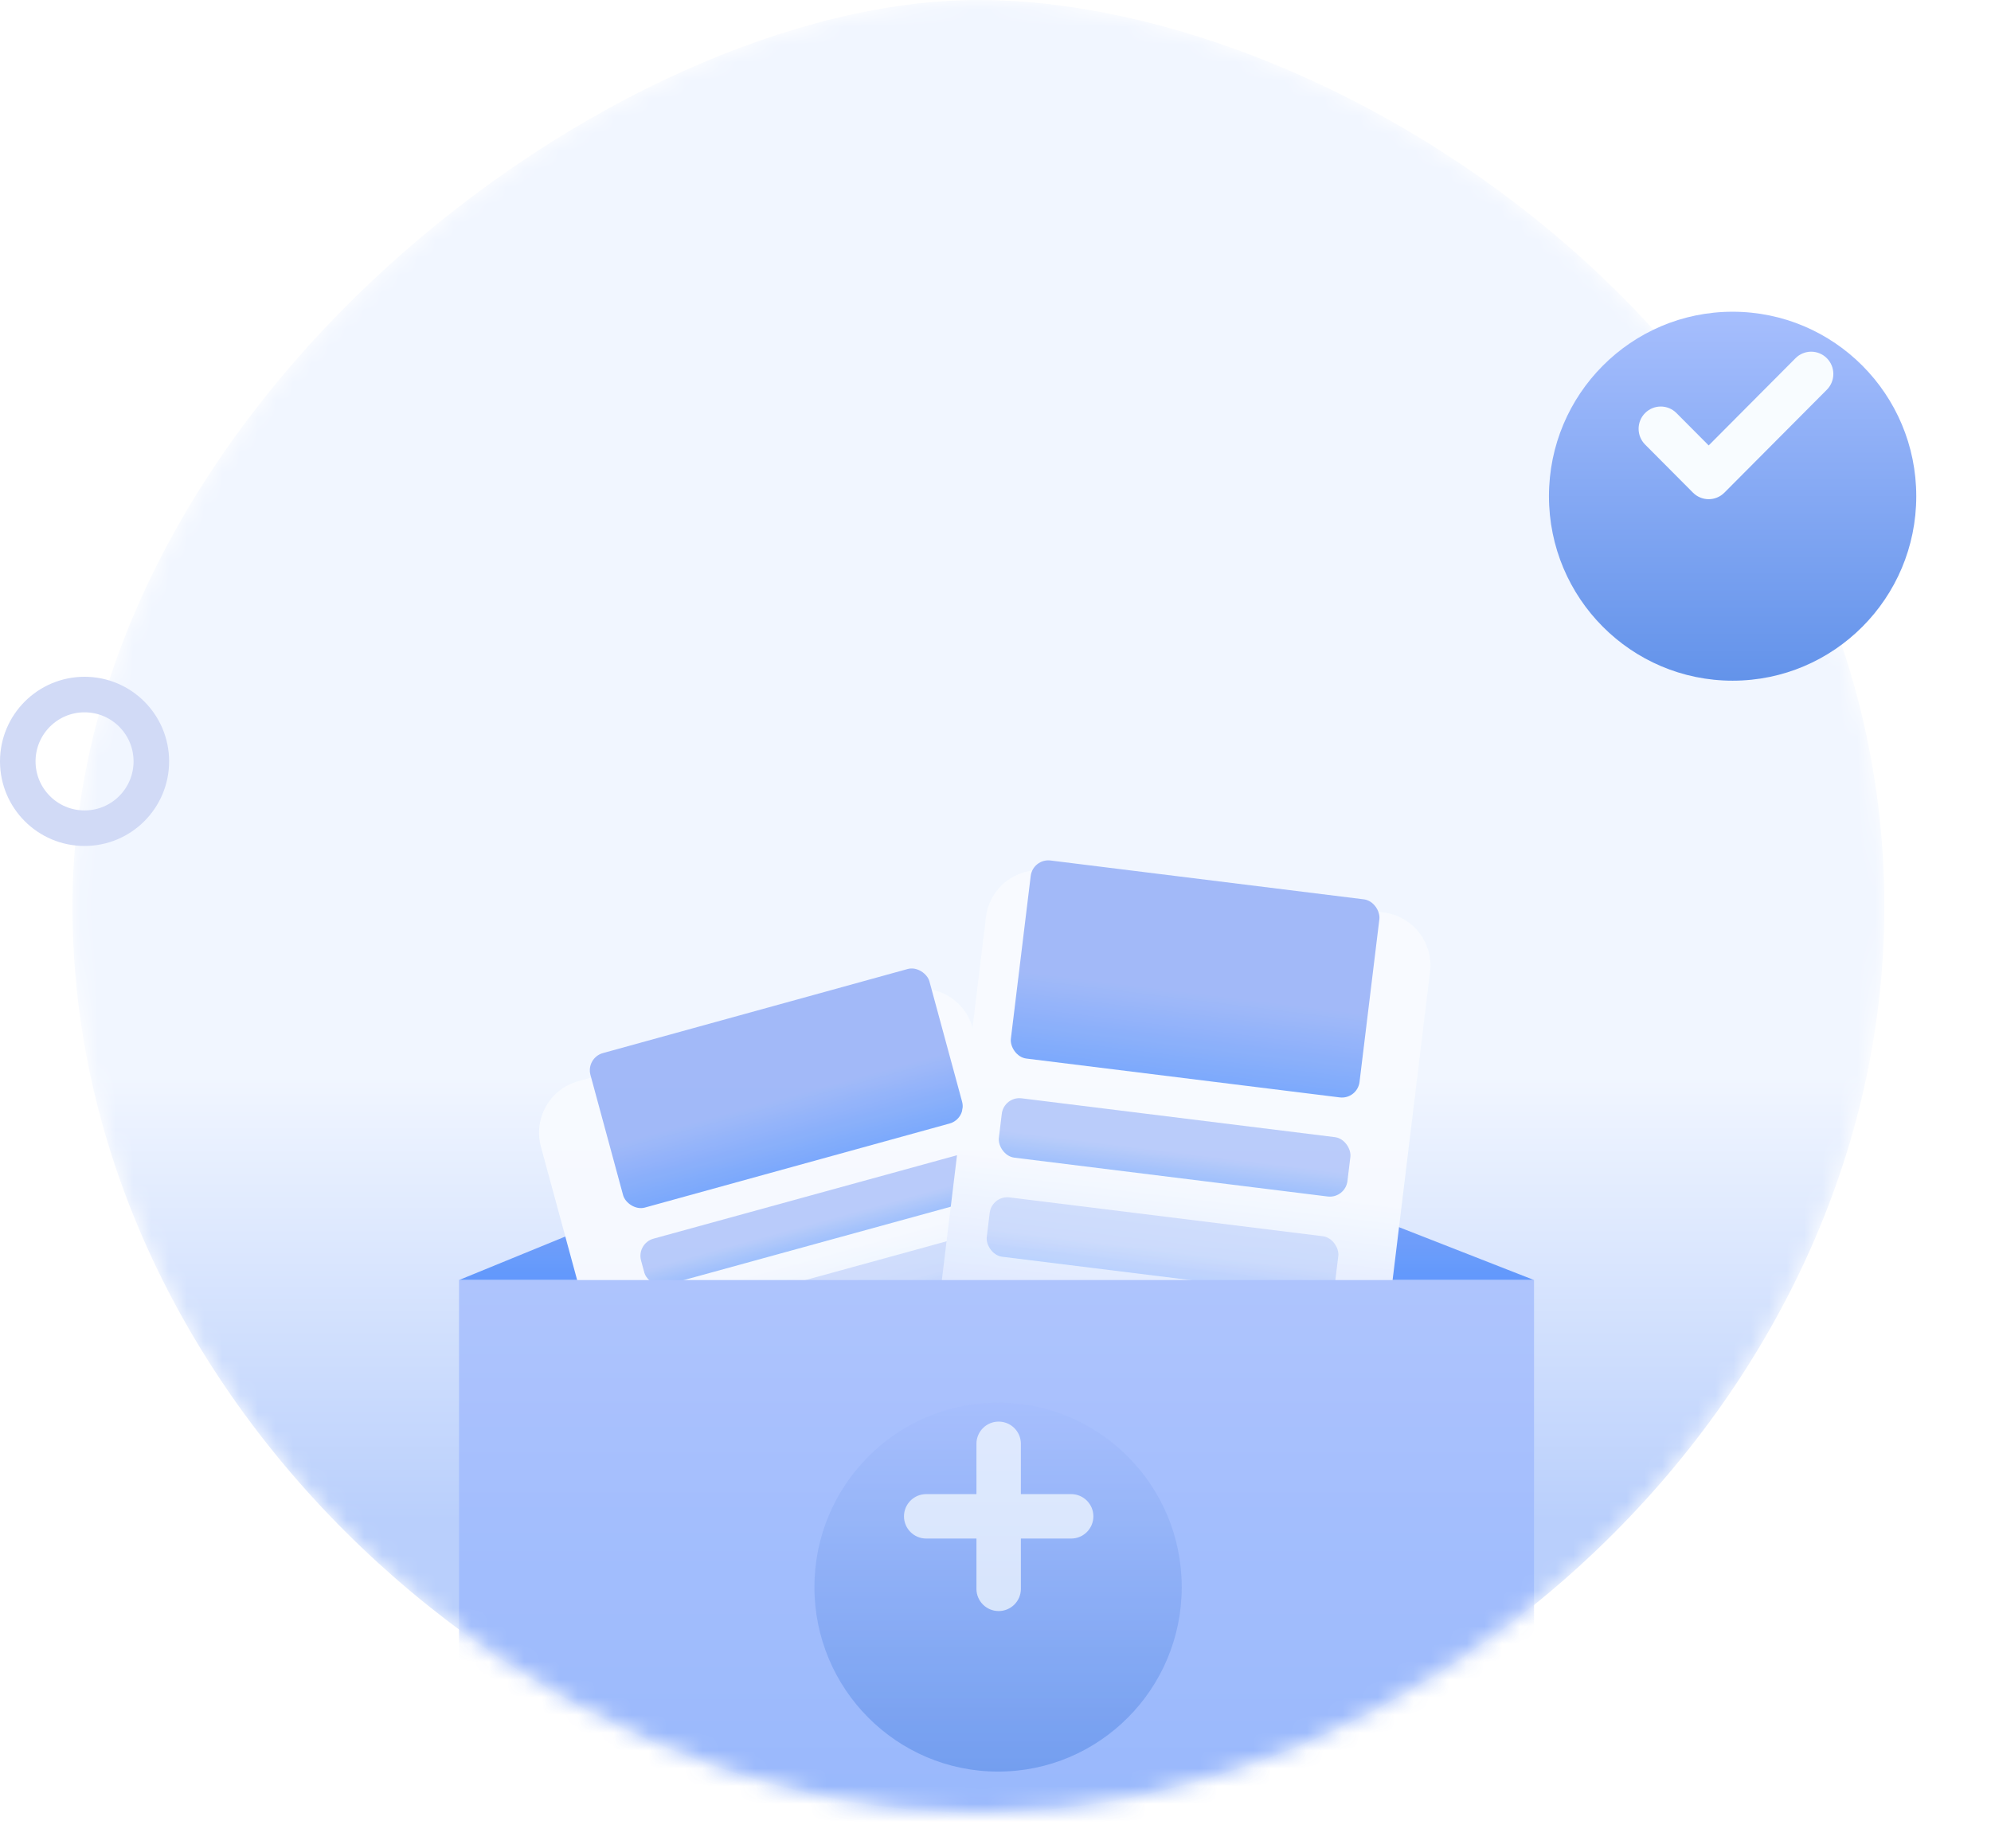 <svg width="112" height="104" viewBox="0 0 112 104" fill="none" xmlns="http://www.w3.org/2000/svg">
<mask id="mask0" mask-type="alpha" maskUnits="userSpaceOnUse" x="4" y="0" width="102" height="102">
<path d="M105.999 51C105.999 79.166 80.254 102 55.038 102C30.436 102 4.076 79.166 4.076 51C4.076 22.834 34.536 0 55.038 0C75.54 0 105.999 19.931 105.999 51Z" fill="#C4C4C4"/>
</mask>
<g mask="url(#mask0)">
<path d="M105.999 51C105.999 79.166 80.254 102 55.038 102C30.436 102 4.076 79.166 4.076 51C4.076 22.834 34.536 0 55.038 0C75.54 0 105.999 19.931 105.999 51Z" fill="url(#paint0_linear)"/>
<g opacity="0.9" filter="url(#filter0_d)">
<path d="M40.769 61.904L25.82 68.024H86.295L70.666 61.904H40.769Z" fill="url(#paint1_linear)"/>
<g filter="url(#filter1_d)">
<path d="M30.429 56.524L35.354 74.656C35.788 76.254 37.435 77.194 39.032 76.754L57.53 71.656C59.127 71.216 60.07 69.563 59.636 67.964L54.711 49.833C54.277 48.234 52.63 47.295 51.033 47.735L32.535 52.832C30.938 53.272 29.995 54.925 30.429 56.524Z" fill="url(#paint2_linear)"/>
</g>
<rect width="19.781" height="9.008" rx="1" transform="matrix(0.964 -0.266 0.262 0.965 32.953 55.519)" fill="url(#paint3_linear)"/>
<rect width="19.774" height="2.699" rx="1" transform="matrix(0.964 -0.265 0.262 0.965 35.799 65.96)" fill="url(#paint4_linear)" fill-opacity="0.7"/>
<rect width="19.774" height="2.699" rx="1" transform="matrix(0.964 -0.265 0.262 0.965 36.984 70.314)" fill="url(#paint5_linear)" fill-opacity="0.4"/>
<g filter="url(#filter2_d)">
<path d="M55.464 43.597L52.463 68.292C52.263 69.937 53.434 71.435 55.078 71.638L74.105 73.99C75.749 74.193 77.244 73.025 77.444 71.38L80.445 46.685C80.645 45.041 79.474 43.543 77.83 43.339L58.803 40.987C57.159 40.784 55.664 41.953 55.464 43.597Z" fill="url(#paint6_linear)"/>
</g>
<rect width="19.771" height="11.223" rx="1" transform="matrix(0.992 0.123 -0.121 0.993 58.102 44.294)" fill="url(#paint7_linear)"/>
<rect width="19.767" height="3.363" rx="1" transform="matrix(0.992 0.123 -0.121 0.993 56.475 57.675)" fill="url(#paint8_linear)" fill-opacity="0.7"/>
<rect width="19.767" height="3.363" rx="1" transform="matrix(0.992 0.123 -0.121 0.993 55.795 63.25)" fill="url(#paint9_linear)" fill-opacity="0.4"/>
<path d="M25.82 104.064V68.024H86.295V104.064H25.82Z" fill="url(#paint10_linear)"/>
</g>
</g>
<path d="M8.513 42.84C8.513 44.917 6.83 46.6 4.756 46.6C2.683 46.6 1 44.917 1 42.84C1 40.763 2.683 39.08 4.756 39.08C6.83 39.08 8.513 40.763 8.513 42.84Z" stroke="#D1DAF6" stroke-width="2"/>
<g filter="url(#filter3_d)">
<ellipse cx="97.465" cy="23.92" rx="10.331" ry="10.38" fill="url(#paint11_linear)"/>
</g>
<path d="M102.766 21.928C103.253 21.438 103.253 20.645 102.766 20.156C102.279 19.666 101.49 19.666 101.003 20.156L102.766 21.928ZM96.119 26.835L95.237 27.721C95.471 27.956 95.788 28.088 96.119 28.088C96.45 28.088 96.767 27.956 97.001 27.721L96.119 26.835ZM94.306 23.241C93.819 22.752 93.029 22.752 92.542 23.241C92.055 23.73 92.055 24.524 92.542 25.013L94.306 23.241ZM101.003 20.156L95.237 25.949L97.001 27.721L102.766 21.928L101.003 20.156ZM97.001 25.949L94.306 23.241L92.542 25.013L95.237 27.721L97.001 25.949Z" fill="#F8FCFF"/>
<g opacity="0.7" filter="url(#filter4_d)">
<ellipse cx="56.145" cy="85.301" rx="10.331" ry="10.38" fill="url(#paint12_linear)"/>
</g>
<g opacity="0.7">
<path d="M57.428 81.239C57.428 80.549 56.868 79.989 56.178 79.989C55.487 79.989 54.928 80.549 54.928 81.239H57.428ZM54.928 89.399C54.928 90.089 55.487 90.649 56.178 90.649C56.868 90.649 57.428 90.089 57.428 89.399H54.928ZM54.928 81.239V89.399H57.428V81.239H54.928Z" fill="#F8FCFF"/>
<path d="M60.256 86.569C60.946 86.569 61.506 86.009 61.506 85.319C61.506 84.629 60.946 84.069 60.256 84.069L60.256 86.569ZM52.102 84.069C51.412 84.069 50.852 84.629 50.852 85.319C50.852 86.009 51.412 86.569 52.102 86.569L52.102 84.069ZM60.256 84.069L52.102 84.069L52.102 86.569L60.256 86.569L60.256 84.069Z" fill="#F8FCFF"/>
</g>
<defs>
<filter id="filter0_d" x="21.82" y="40.964" width="68.474" height="71.1" filterUnits="userSpaceOnUse" color-interpolation-filters="sRGB">
<feFlood flood-opacity="0" result="BackgroundImageFix"/>
<feColorMatrix in="SourceAlpha" type="matrix" values="0 0 0 0 0 0 0 0 0 0 0 0 0 0 0 0 0 0 127 0"/>
<feOffset dy="4"/>
<feGaussianBlur stdDeviation="2"/>
<feColorMatrix type="matrix" values="0 0 0 0 0.69 0 0 0 0 0.795 0 0 0 0 0.992 0 0 0 0.53 0"/>
<feBlend mode="normal" in2="BackgroundImageFix" result="effect1_dropShadow"/>
<feBlend mode="normal" in="SourceGraphic" in2="effect1_dropShadow" result="shape"/>
</filter>
<filter id="filter1_d" x="26.322" y="47.627" width="37.419" height="37.236" filterUnits="userSpaceOnUse" color-interpolation-filters="sRGB">
<feFlood flood-opacity="0" result="BackgroundImageFix"/>
<feColorMatrix in="SourceAlpha" type="matrix" values="0 0 0 0 0 0 0 0 0 0 0 0 0 0 0 0 0 0 127 0"/>
<feOffset dy="4"/>
<feGaussianBlur stdDeviation="2"/>
<feColorMatrix type="matrix" values="0 0 0 0 0.69 0 0 0 0 0.795 0 0 0 0 0.992 0 0 0 0.53 0"/>
<feBlend mode="normal" in2="BackgroundImageFix" result="effect1_dropShadow"/>
<feBlend mode="normal" in="SourceGraphic" in2="effect1_dropShadow" result="shape"/>
</filter>
<filter id="filter2_d" x="48.441" y="40.964" width="36.027" height="41.048" filterUnits="userSpaceOnUse" color-interpolation-filters="sRGB">
<feFlood flood-opacity="0" result="BackgroundImageFix"/>
<feColorMatrix in="SourceAlpha" type="matrix" values="0 0 0 0 0 0 0 0 0 0 0 0 0 0 0 0 0 0 127 0"/>
<feOffset dy="4"/>
<feGaussianBlur stdDeviation="2"/>
<feColorMatrix type="matrix" values="0 0 0 0 0.69 0 0 0 0 0.795 0 0 0 0 0.992 0 0 0 0.53 0"/>
<feBlend mode="normal" in2="BackgroundImageFix" result="effect1_dropShadow"/>
<feBlend mode="normal" in="SourceGraphic" in2="effect1_dropShadow" result="shape"/>
</filter>
<filter id="filter3_d" x="83.135" y="13.54" width="28.661" height="28.761" filterUnits="userSpaceOnUse" color-interpolation-filters="sRGB">
<feFlood flood-opacity="0" result="BackgroundImageFix"/>
<feColorMatrix in="SourceAlpha" type="matrix" values="0 0 0 0 0 0 0 0 0 0 0 0 0 0 0 0 0 0 127 0"/>
<feOffset dy="4"/>
<feGaussianBlur stdDeviation="2"/>
<feColorMatrix type="matrix" values="0 0 0 0 0.69 0 0 0 0 0.795 0 0 0 0 0.992 0 0 0 0.53 0"/>
<feBlend mode="normal" in2="BackgroundImageFix" result="effect1_dropShadow"/>
<feBlend mode="normal" in="SourceGraphic" in2="effect1_dropShadow" result="shape"/>
</filter>
<filter id="filter4_d" x="41.815" y="74.92" width="28.661" height="28.761" filterUnits="userSpaceOnUse" color-interpolation-filters="sRGB">
<feFlood flood-opacity="0" result="BackgroundImageFix"/>
<feColorMatrix in="SourceAlpha" type="matrix" values="0 0 0 0 0 0 0 0 0 0 0 0 0 0 0 0 0 0 127 0"/>
<feOffset dy="4"/>
<feGaussianBlur stdDeviation="2"/>
<feColorMatrix type="matrix" values="0 0 0 0 0.69 0 0 0 0 0.795 0 0 0 0 0.992 0 0 0 0.53 0"/>
<feBlend mode="normal" in2="BackgroundImageFix" result="effect1_dropShadow"/>
<feBlend mode="normal" in="SourceGraphic" in2="effect1_dropShadow" result="shape"/>
</filter>
<linearGradient id="paint0_linear" x1="55.038" y1="0" x2="55.038" y2="102" gradientUnits="userSpaceOnUse">
<stop offset="0.594" stop-color="#F1F6FF"/>
<stop offset="0.839" stop-color="#B9CFFC"/>
</linearGradient>
<linearGradient id="paint1_linear" x1="56.057" y1="61.904" x2="56.057" y2="68.024" gradientUnits="userSpaceOnUse">
<stop stop-color="#7A9EF5"/>
<stop offset="1" stop-color="#5590FC"/>
</linearGradient>
<linearGradient id="paint2_linear" x1="41.784" y1="50.284" x2="48.369" y2="74.181" gradientUnits="userSpaceOnUse">
<stop offset="0.526" stop-color="#F8FBFF"/>
<stop offset="1" stop-color="#CAD9FE"/>
</linearGradient>
<linearGradient id="paint3_linear" x1="9.891" y1="0" x2="9.891" y2="9.008" gradientUnits="userSpaceOnUse">
<stop offset="0.568" stop-color="#99B3F7"/>
<stop offset="1" stop-color="#6FA1FC"/>
</linearGradient>
<linearGradient id="paint4_linear" x1="9.887" y1="0" x2="9.887" y2="2.699" gradientUnits="userSpaceOnUse">
<stop offset="0.568" stop-color="#99B3F7"/>
<stop offset="1" stop-color="#6FA1FC"/>
</linearGradient>
<linearGradient id="paint5_linear" x1="9.887" y1="0" x2="9.887" y2="2.699" gradientUnits="userSpaceOnUse">
<stop offset="0.568" stop-color="#99B3F7"/>
<stop offset="1" stop-color="#6FA1FC"/>
</linearGradient>
<linearGradient id="paint6_linear" x1="68.317" y1="42.163" x2="64.529" y2="72.806" gradientUnits="userSpaceOnUse">
<stop offset="0.526" stop-color="#F8FBFF"/>
<stop offset="1" stop-color="#CAD9FE"/>
</linearGradient>
<linearGradient id="paint7_linear" x1="9.886" y1="0" x2="9.886" y2="11.223" gradientUnits="userSpaceOnUse">
<stop offset="0.568" stop-color="#99B3F7"/>
<stop offset="1" stop-color="#6FA1FC"/>
</linearGradient>
<linearGradient id="paint8_linear" x1="9.883" y1="0" x2="9.883" y2="3.363" gradientUnits="userSpaceOnUse">
<stop offset="0.568" stop-color="#99B3F7"/>
<stop offset="1" stop-color="#6FA1FC"/>
</linearGradient>
<linearGradient id="paint9_linear" x1="9.883" y1="0" x2="9.883" y2="3.363" gradientUnits="userSpaceOnUse">
<stop offset="0.568" stop-color="#99B3F7"/>
<stop offset="1" stop-color="#6FA1FC"/>
</linearGradient>
<linearGradient id="paint10_linear" x1="56.057" y1="68.024" x2="56.057" y2="104.064" gradientUnits="userSpaceOnUse">
<stop stop-color="#AAC1FD"/>
<stop offset="1" stop-color="#92B4FC"/>
</linearGradient>
<linearGradient id="paint11_linear" x1="97.465" y1="13.54" x2="97.465" y2="34.301" gradientUnits="userSpaceOnUse">
<stop stop-color="#A6BEFD"/>
<stop offset="1" stop-color="#6393EA"/>
</linearGradient>
<linearGradient id="paint12_linear" x1="56.145" y1="74.92" x2="56.145" y2="95.681" gradientUnits="userSpaceOnUse">
<stop stop-color="#A6BEFD"/>
<stop offset="1" stop-color="#6393EA"/>
</linearGradient>
</defs>
</svg>
